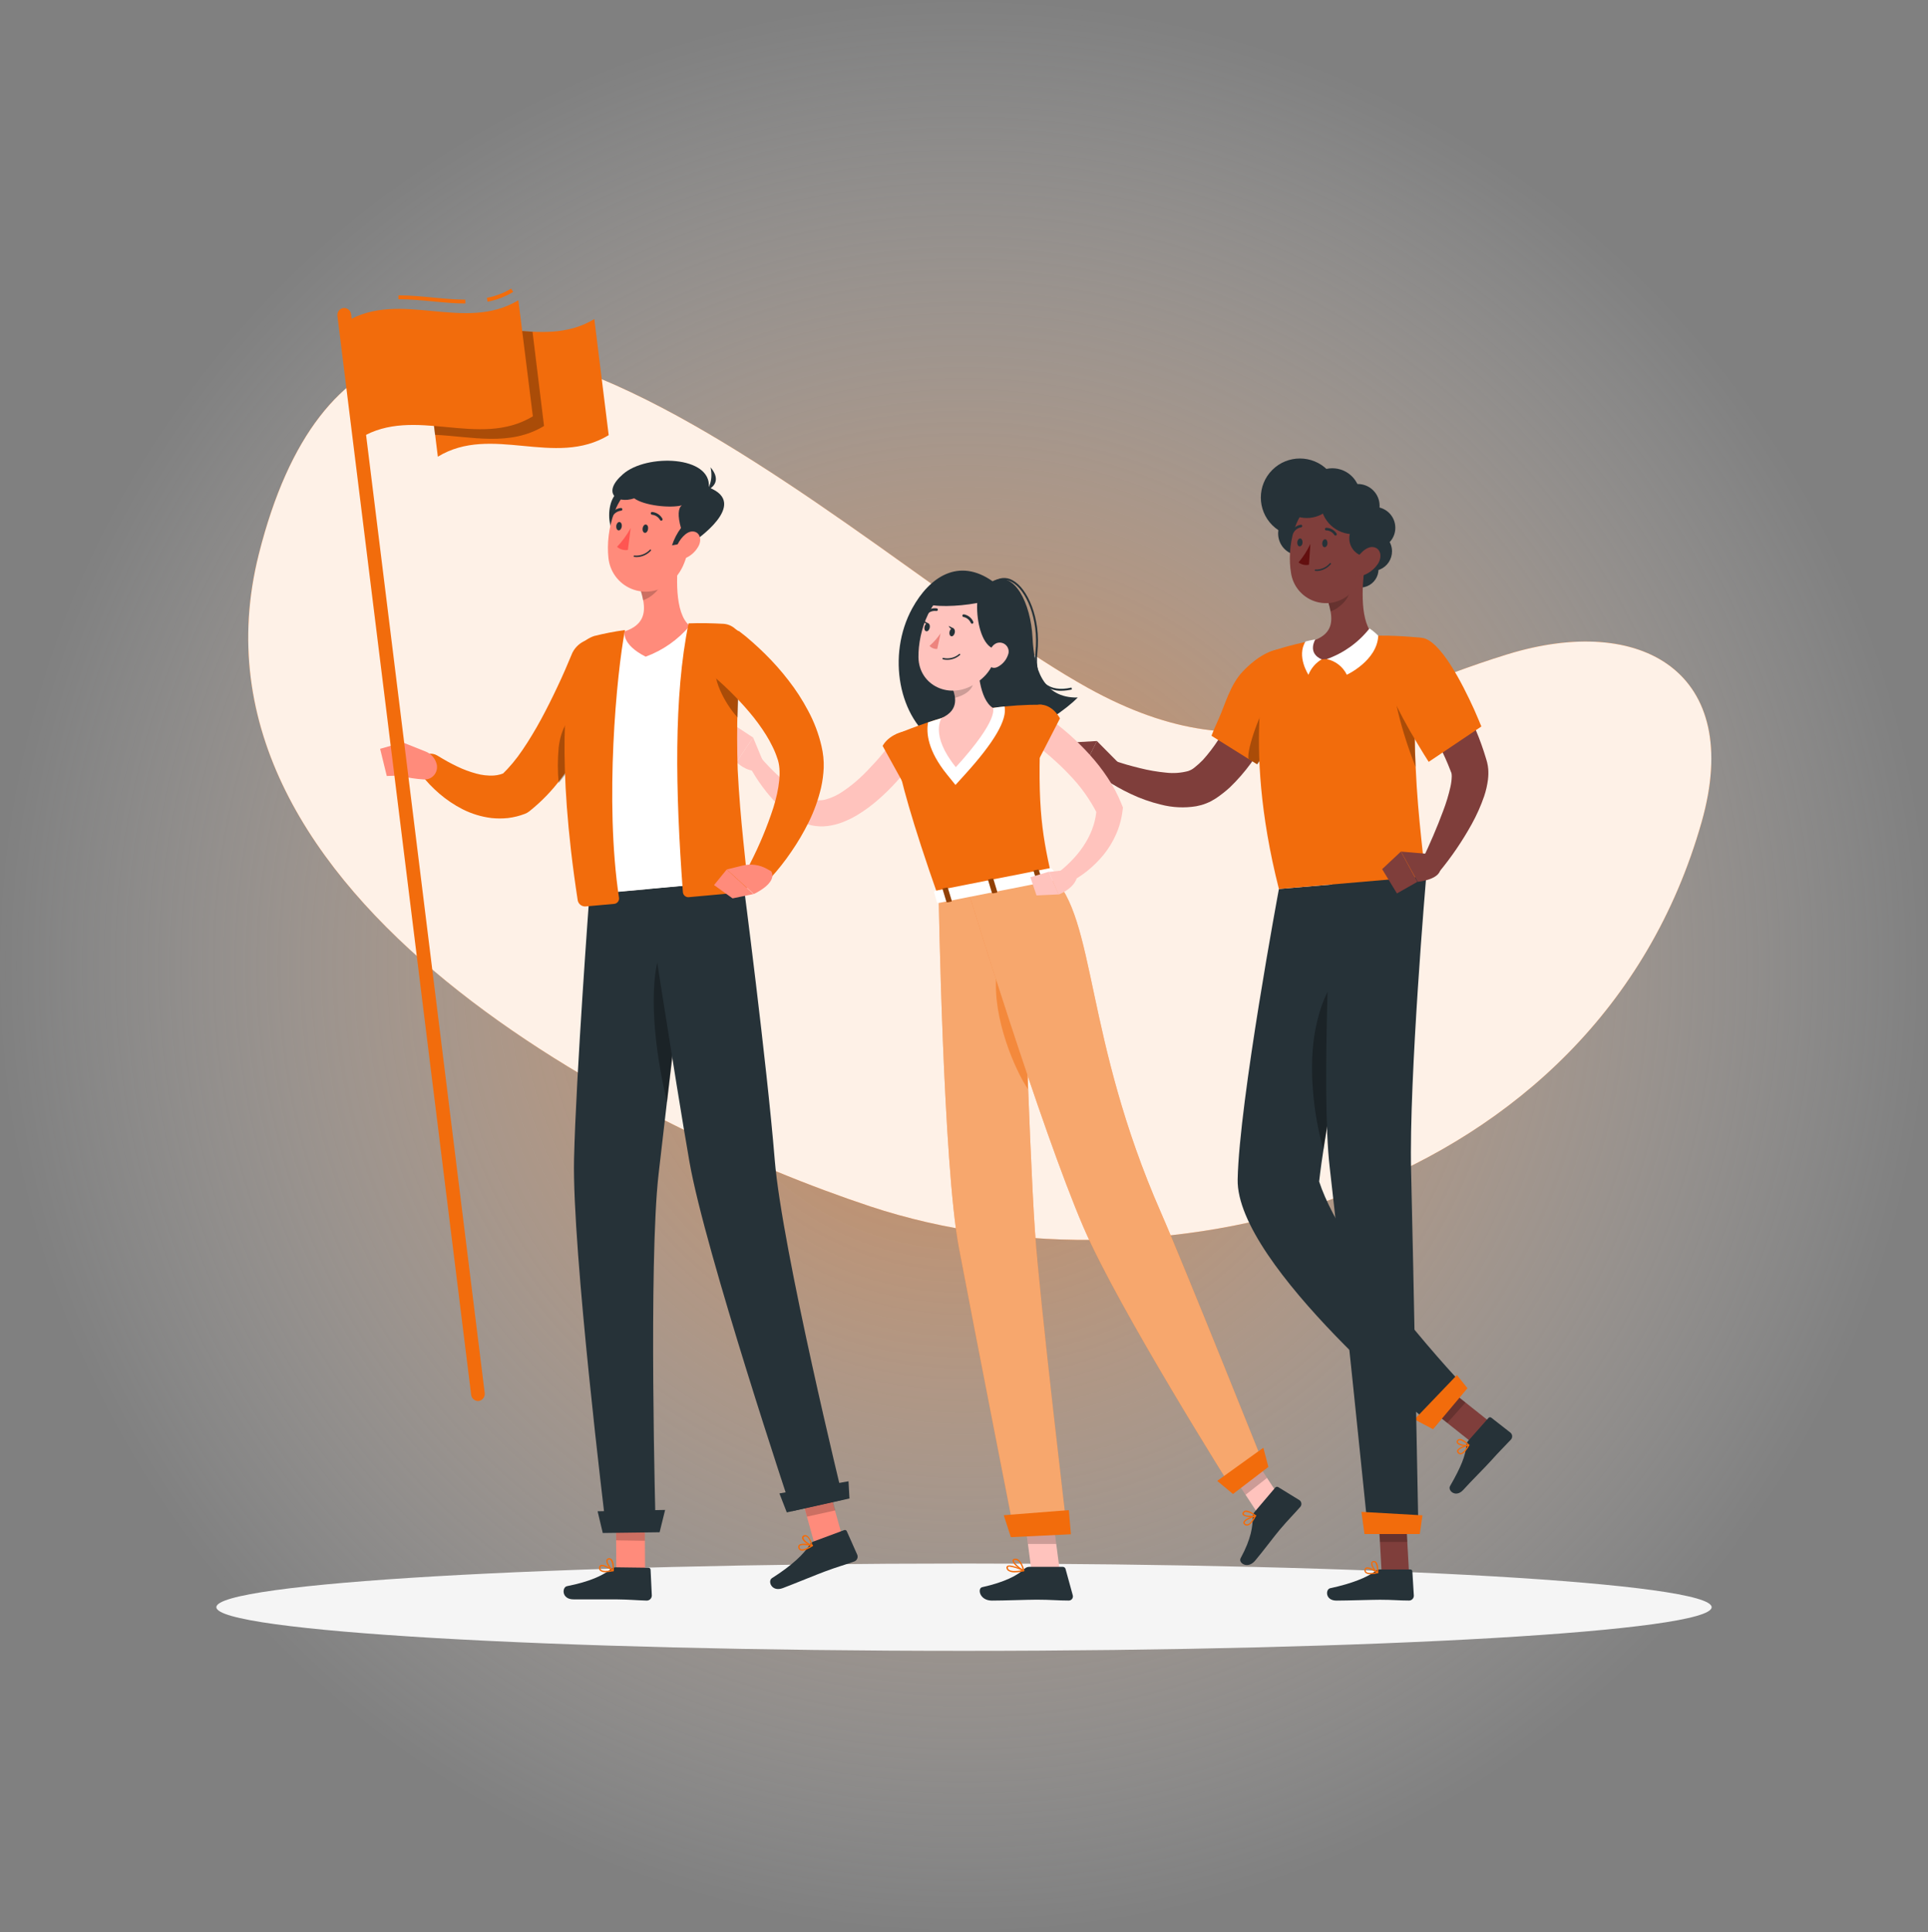 <svg width="480" height="481" viewBox="0 0 480 481" fill="none" xmlns="http://www.w3.org/2000/svg">
<rect x="0" y="0" width="480" height="481" fill="#808080" stroke="none"/>
<rect width="480" height="480" transform="translate(0 0.51)" fill="url(#paint0_radial_408_2475)"/>
<path d="M270.778 171.208C212.851 139.105 94.579 18.376 64.435 137.953C42.787 223.835 159.869 281.493 216.634 300.318C289.238 324.395 397.306 297.611 423.648 204.616C434.208 167.368 408.653 152.67 375.398 162.856C336.374 174.798 313.45 194.862 270.778 171.208Z" fill="#F26C0C"/>
<path opacity="0.9" d="M270.778 171.208C212.851 139.105 94.579 18.376 64.435 137.953C42.787 223.835 159.869 281.493 216.634 300.318C289.238 324.395 397.306 297.611 423.648 204.616C434.208 167.368 408.653 152.67 375.398 162.856C336.374 174.798 313.45 194.862 270.778 171.208Z" fill="white"/>
<path d="M240 410.968C342.799 410.968 426.135 406.102 426.135 400.101C426.135 394.099 342.799 389.233 240 389.233C137.201 389.233 53.866 394.099 53.866 400.101C53.866 406.102 137.201 410.968 240 410.968Z" fill="#F5F5F5"/>
<path d="M346.56 137.262C346.558 138.23 346.269 139.176 345.73 139.98C345.191 140.783 344.426 141.409 343.531 141.779C342.636 142.148 341.652 142.243 340.703 142.053C339.754 141.863 338.882 141.396 338.199 140.711C337.515 140.026 337.05 139.154 336.861 138.204C336.673 137.255 336.771 136.271 337.142 135.377C337.513 134.483 338.14 133.719 338.945 133.181C339.75 132.643 340.696 132.357 341.664 132.357C342.308 132.357 342.945 132.483 343.54 132.73C344.135 132.977 344.675 133.338 345.129 133.794C345.584 134.25 345.945 134.79 346.19 135.386C346.436 135.981 346.561 136.618 346.56 137.262Z" fill="#263238"/>
<path d="M343.2 141.697C343.202 142.602 342.935 143.487 342.434 144.24C341.932 144.993 341.219 145.58 340.384 145.927C339.548 146.274 338.629 146.365 337.741 146.189C336.854 146.013 336.039 145.578 335.399 144.938C334.76 144.298 334.324 143.483 334.148 142.596C333.972 141.709 334.063 140.789 334.41 139.954C334.758 139.118 335.345 138.405 336.098 137.903C336.851 137.402 337.735 137.135 338.64 137.137C339.849 137.14 341.007 137.621 341.862 138.476C342.716 139.33 343.197 140.489 343.2 141.697Z" fill="#263238"/>
<path d="M370.848 353.915L366.317 359.003L353.942 349.163L358.474 344.075L370.848 353.915Z" fill="#7F3E3B"/>
<path d="M365.491 358.744L370.579 352.984C370.664 352.887 370.783 352.826 370.912 352.814C371.04 352.801 371.168 352.838 371.27 352.917L376.07 356.67C376.308 356.882 376.453 357.18 376.473 357.498C376.493 357.816 376.386 358.129 376.176 358.369C374.371 360.289 373.411 361.182 371.165 363.688C369.792 365.243 366.25 368.718 364.339 370.859C362.429 373 360.384 371.051 360.998 369.976C363.754 365.176 364.896 362.296 365.05 359.857C365.074 359.449 365.229 359.058 365.491 358.744Z" fill="#263238"/>
<path opacity="0.2" d="M358.483 344.075L353.942 349.163L360.326 354.232L364.858 349.144L358.483 344.075Z" fill="black"/>
<path d="M318.403 221.31C318.403 221.31 308.525 274.11 308.131 293.608C307.69 315.016 357.091 355.307 357.091 355.307L364.973 345.621C364.973 345.621 334.896 313.941 328.416 294.136C330.998 271.297 342.672 219.256 342.672 219.256L318.403 221.31Z" fill="#263238"/>
<path opacity="0.3" d="M327.523 256.062C325.69 265.326 326.909 277.307 329.491 286.187C331.555 272.603 335.251 254.104 338.189 240.001C334.954 240.126 329.818 244.446 327.523 256.062Z" fill="black"/>
<path d="M365.342 345.592L356.774 355.797L352.147 353.358L362.724 342.309L365.342 345.592Z" fill="#F26C0C"/>
<path d="M364.8 361.336C365.194 360.867 365.538 360.359 365.827 359.819C365.843 359.793 365.852 359.763 365.852 359.733C365.852 359.702 365.843 359.672 365.827 359.646C365.807 359.623 365.782 359.606 365.753 359.595C365.725 359.585 365.694 359.583 365.664 359.589C365.414 359.656 363.139 360.213 362.784 361.057C362.749 361.153 362.738 361.256 362.753 361.356C362.768 361.457 362.809 361.552 362.87 361.633C362.951 361.766 363.066 361.875 363.202 361.949C363.339 362.023 363.493 362.06 363.648 362.056C364.107 361.964 364.517 361.708 364.8 361.336ZM365.366 359.992C364.733 361.067 364.109 361.71 363.658 361.739C363.556 361.737 363.456 361.709 363.368 361.656C363.281 361.604 363.209 361.53 363.158 361.441C363.126 361.403 363.105 361.358 363.096 361.309C363.088 361.26 363.093 361.209 363.11 361.163C363.245 360.712 364.435 360.251 365.338 359.992H365.366Z" fill="#F26C0C"/>
<path d="M365.76 359.848C365.765 359.826 365.765 359.803 365.76 359.781C365.774 359.759 365.781 359.734 365.781 359.709C365.781 359.683 365.774 359.658 365.76 359.637C365.702 359.579 364.339 358.158 363.389 358.225C363.266 358.234 363.147 358.27 363.04 358.332C362.934 358.393 362.843 358.478 362.774 358.581C362.689 358.686 362.642 358.819 362.642 358.955C362.642 359.091 362.689 359.223 362.774 359.329C363.226 359.944 364.963 360.136 365.712 359.896L365.76 359.848ZM363.072 358.705C363.158 358.609 363.279 358.55 363.408 358.542C363.974 358.542 364.848 359.205 365.328 359.656C364.517 359.787 363.686 359.605 363.005 359.147C362.947 359.07 362.899 358.955 363.005 358.763L363.072 358.705Z" fill="#F26C0C"/>
<path d="M321.062 168.568C320.87 169.326 320.717 169.893 320.544 170.536C320.371 171.179 320.17 171.774 319.978 172.379C319.581 173.601 319.158 174.811 318.71 176.008C317.808 178.419 316.773 180.777 315.61 183.073C313.245 187.916 310.047 192.306 306.163 196.043C305.095 197.012 303.959 197.904 302.765 198.712C302.458 198.913 301.968 199.182 301.584 199.413C301.2 199.643 300.749 199.797 300.326 199.989C299.904 200.181 299.482 200.286 299.059 200.421L297.811 200.709C294.867 201.19 291.854 201.046 288.97 200.286C286.408 199.669 283.918 198.788 281.539 197.656C280.378 197.118 279.254 196.523 278.15 195.899C277.046 195.275 275.99 194.632 274.877 193.864L277.277 189.342C278.294 189.669 279.437 190.043 280.522 190.36C281.606 190.677 282.739 190.955 283.834 191.233C285.959 191.767 288.122 192.139 290.304 192.347C292.136 192.561 293.992 192.43 295.776 191.963L296.266 191.771C296.4 191.694 296.554 191.637 296.688 191.56L297.034 191.339C297.149 191.243 297.197 191.224 297.379 191.08C298.129 190.489 298.838 189.847 299.501 189.16C302.33 185.998 304.646 182.412 306.365 178.533C307.325 176.545 308.16 174.462 308.966 172.369C309.36 171.323 309.734 170.257 310.08 169.192L310.579 167.598C310.742 167.089 310.915 166.504 311.03 166.101L321.062 168.568Z" fill="#7F3E3B"/>
<path d="M301.613 183.169L312.942 190.254C312.942 190.254 313.313 189.765 313.894 188.92C314.332 188.305 314.903 187.48 315.56 186.52C319.263 181.086 324.518 171.285 324.185 166.734C323.68 159.966 316.626 159.573 309.391 167.176C306.268 170.449 304.935 175.566 303.479 178.792C302.993 179.848 302.593 180.779 302.279 181.499L301.613 183.169Z" fill="#F26C0C"/>
<path d="M350.794 391.499H343.978L343.094 375.717H349.91L350.794 391.499Z" fill="#7F3E3B"/>
<path d="M343.512 390.712H351.128C351.191 390.709 351.253 390.719 351.312 390.741C351.37 390.763 351.424 390.796 351.47 390.839C351.516 390.881 351.554 390.933 351.58 390.99C351.606 391.048 351.621 391.109 351.623 391.173L351.994 397.24C351.994 397.557 351.871 397.862 351.65 398.088C351.429 398.315 351.129 398.444 350.814 398.449C348.167 398.449 346.901 398.248 343.56 398.248C341.513 398.248 335.563 398.459 332.726 398.459C329.889 398.459 329.975 395.627 331.174 395.377C336.563 394.225 340.456 392.641 342.37 391.134C342.694 390.871 343.096 390.723 343.512 390.712Z" fill="#263238"/>
<path opacity="0.2" d="M349.91 375.717H343.094L343.555 383.857H350.371L349.91 375.717Z" fill="black"/>
<path d="M331.632 219.841C331.632 219.841 328.752 271.365 331.066 290.776C333.562 312.04 340.666 381.889 340.666 381.889H353.146C353.146 381.889 351.84 312.664 351.312 291.496C350.746 268.523 355.104 217.825 355.104 217.825L331.632 219.841Z" fill="#263238"/>
<path d="M353.475 381.889H339.699L338.938 376.369L354.141 377.233L353.475 381.889Z" fill="#F26C0C"/>
<path d="M341.203 391.902C341.815 391.886 342.424 391.802 343.017 391.653C343.049 391.649 343.079 391.634 343.101 391.611C343.124 391.589 343.138 391.559 343.142 391.528C343.147 391.498 343.143 391.468 343.131 391.441C343.12 391.414 343.1 391.39 343.075 391.374C342.854 391.221 340.925 389.896 340.099 390.222C340.004 390.261 339.921 390.322 339.856 390.401C339.79 390.48 339.745 390.573 339.725 390.673C339.679 390.822 339.674 390.981 339.709 391.132C339.745 391.284 339.819 391.424 339.926 391.537C340.291 391.815 340.747 391.945 341.203 391.902ZM342.585 391.422C341.366 391.672 340.464 391.633 340.147 391.317C340.081 391.24 340.035 391.148 340.015 391.049C339.995 390.949 340 390.846 340.032 390.75C340.039 390.699 340.059 390.65 340.091 390.61C340.124 390.569 340.166 390.538 340.214 390.52C340.656 390.347 341.76 390.923 342.585 391.422Z" fill="#F26C0C"/>
<path d="M342.989 391.662H343.056C343.079 391.65 343.099 391.632 343.114 391.61C343.13 391.589 343.139 391.564 343.142 391.537C343.142 391.451 343.305 389.492 342.614 388.83C342.529 388.741 342.423 388.675 342.306 388.637C342.189 388.598 342.064 388.589 341.942 388.609C341.805 388.609 341.673 388.657 341.567 388.745C341.462 388.833 341.391 388.955 341.366 389.089C341.213 389.828 342.221 391.249 342.902 391.652L342.989 391.662ZM342.029 388.897C342.154 388.898 342.273 388.946 342.365 389.032C342.743 389.688 342.901 390.448 342.816 391.201C342.177 390.684 341.758 389.942 341.645 389.128C341.645 389.041 341.721 388.926 341.952 388.897H342.029Z" fill="#F26C0C"/>
<path opacity="0.3" d="M324.538 167.55C321.974 166.158 320.563 170.43 316.07 174.376C314.074 176.123 310.262 186.721 310.838 188.929L313.037 190.293C313.037 190.293 325.171 174.27 324.538 167.55Z" fill="black"/>
<path d="M278.611 190.053L273.082 184.475L269.731 191.195C269.731 191.195 275.76 195.601 277.478 194.075L278.611 190.053Z" fill="#7F3E3B"/>
<path d="M266.064 184.878L264.96 190.187L269.731 191.233L273.082 184.475L266.064 184.878Z" fill="#7F3E3B"/>
<path d="M318.403 221.31L354.72 218.19C354.72 214.926 353.04 204.433 352.445 190.945C351.932 180.956 352.288 170.94 353.51 161.013C353.606 160.264 353.712 159.525 353.827 158.776C353.827 158.776 351.955 158.565 349.277 158.401C347.059 158.267 344.285 158.181 341.597 158.277C336.43 158.429 331.276 158.874 326.16 159.611C323.808 160.033 321.523 160.629 319.709 161.137C317.386 161.819 316.022 162.347 316.022 162.347C316.022 162.347 308.822 183.678 318.403 221.31Z" fill="#F26C0C"/>
<path opacity="0.3" d="M352.445 190.974C351.936 180.981 352.293 170.963 353.51 161.032C351.062 161.032 346.934 161.627 346.579 165.611C346.205 169.883 347.99 179.713 352.445 190.974Z" fill="black"/>
<path d="M356.294 162.961C357.11 164.008 357.802 164.929 358.493 165.937C359.184 166.945 359.846 167.925 360.509 168.933C361.814 170.958 363.053 173.032 364.205 175.163C366.621 179.494 368.553 184.079 369.965 188.833L370.099 189.285L370.166 189.515L370.262 189.889C370.382 190.398 370.466 190.914 370.512 191.435C370.577 192.302 370.557 193.173 370.454 194.036C370.274 195.463 369.953 196.869 369.494 198.232C368.666 200.627 367.631 202.946 366.403 205.163C364.077 209.365 361.368 213.344 358.31 217.048L354.019 214.254C355.939 210.193 357.773 205.998 359.28 201.899C360.033 199.942 360.642 197.934 361.104 195.889C361.299 195.038 361.408 194.17 361.43 193.297C361.437 193.014 361.412 192.73 361.354 192.453C361.354 192.366 361.306 192.299 361.286 192.289L361.219 192.107L361.075 191.742C360.32 189.778 359.461 187.856 358.502 185.982C357.542 184.062 356.458 182.142 355.344 180.27C354.23 178.398 353.04 176.526 351.83 174.673C350.621 172.821 349.325 170.958 348.144 169.288L356.294 162.961Z" fill="#7F3E3B"/>
<path d="M345.869 171.937C347.972 176.499 350.337 180.936 352.954 185.224C353.52 186.184 354.048 187.048 354.48 187.739C355.229 188.958 355.699 189.659 355.699 189.659L368.803 180.856L368.179 179.349C367.882 178.638 367.488 177.707 367.008 176.632C364.128 170.296 358.474 159.045 353.827 158.766C346.877 158.392 342.384 163.941 345.869 171.937Z" fill="#F26C0C"/>
<path d="M339.763 141.016L335.923 144.798L330.701 149.953C330.931 150.687 331.117 151.434 331.258 152.19C331.824 155.214 331.258 158.056 326.87 159.505C326.87 159.505 321.389 164.43 329.299 164.133C331.731 164.084 334.127 163.54 336.342 162.535C338.557 161.53 340.544 160.084 342.182 158.286C338.534 155.262 339.043 146.085 339.763 141.016Z" fill="#7F3E3B"/>
<path d="M340.954 156.453C338.2 159.943 334.516 162.586 330.326 164.075C331.397 164.306 332.402 164.777 333.265 165.452C334.127 166.127 334.826 166.989 335.309 167.973C335.309 167.973 342.854 164.488 343.133 158.257C342.469 157.584 341.739 156.979 340.954 156.453Z" fill="white"/>
<path d="M327.466 159.189C327.466 159.189 325.382 162.529 329.04 164.142C327.55 165.023 326.395 166.374 325.757 167.982C325.757 167.982 322.714 163.384 325.027 159.697C326.4 159.333 327.466 159.189 327.466 159.189Z" fill="white"/>
<path opacity="0.2" d="M330.701 149.953C330.931 150.687 331.117 151.434 331.257 152.19C333.321 151.585 335.933 149.118 336.057 146.949C336.099 146.23 336.06 145.508 335.942 144.798L330.701 149.953Z" fill="black"/>
<path d="M330.501 130.74C334.299 126.942 334.299 120.785 330.501 116.987C326.703 113.19 320.546 113.19 316.748 116.987C312.95 120.785 312.95 126.942 316.748 130.74C320.546 134.538 326.703 134.538 330.501 130.74Z" fill="#263238"/>
<path d="M331.699 130.437C335.527 130.437 338.63 127.333 338.63 123.505C338.63 119.677 335.527 116.574 331.699 116.574C327.871 116.574 324.768 119.677 324.768 123.505C324.768 127.333 327.871 130.437 331.699 130.437Z" fill="#263238"/>
<path d="M343.469 125.905C343.469 126.976 343.151 128.023 342.556 128.913C341.961 129.804 341.116 130.498 340.126 130.908C339.137 131.317 338.048 131.425 336.998 131.216C335.948 131.007 334.983 130.491 334.226 129.734C333.469 128.977 332.953 128.012 332.744 126.962C332.535 125.911 332.642 124.823 333.052 123.833C333.462 122.844 334.156 121.998 335.046 121.403C335.937 120.808 336.983 120.491 338.054 120.491C339.49 120.491 340.867 121.061 341.883 122.077C342.898 123.092 343.469 124.469 343.469 125.905Z" fill="#263238"/>
<path d="M329.04 132.846C329.038 133.917 328.719 134.962 328.123 135.852C327.527 136.741 326.68 137.433 325.691 137.842C324.701 138.25 323.613 138.356 322.563 138.146C321.514 137.936 320.55 137.419 319.794 136.662C319.037 135.904 318.523 134.939 318.315 133.889C318.106 132.839 318.214 131.751 318.624 130.762C319.034 129.774 319.728 128.928 320.619 128.334C321.509 127.739 322.555 127.422 323.626 127.422C324.337 127.422 325.042 127.562 325.7 127.835C326.357 128.108 326.955 128.508 327.458 129.011C327.96 129.515 328.359 130.113 328.631 130.771C328.902 131.429 329.041 132.134 329.04 132.846Z" fill="#263238"/>
<path d="M342.182 136.6C345.056 136.6 347.386 134.27 347.386 131.396C347.386 128.523 345.056 126.193 342.182 126.193C339.309 126.193 336.979 128.523 336.979 131.396C336.979 134.27 339.309 136.6 342.182 136.6Z" fill="#263238"/>
<path d="M340.848 133.71C339.984 140.43 339.821 144.414 336.173 147.755C335.002 148.857 333.552 149.618 331.98 149.956C330.408 150.293 328.773 150.194 327.253 149.669C325.734 149.144 324.386 148.213 323.358 146.977C322.329 145.741 321.658 144.247 321.418 142.657C320.371 136.552 321.974 126.577 328.762 124.11C330.217 123.538 331.796 123.359 333.343 123.59C334.889 123.821 336.347 124.454 337.572 125.427C338.796 126.399 339.743 127.676 340.318 129.13C340.893 130.584 341.076 132.163 340.848 133.71Z" fill="#7F3E3B"/>
<path d="M340.483 138.587C343.002 138.587 345.043 136.545 345.043 134.027C345.043 131.509 343.002 129.467 340.483 129.467C337.965 129.467 335.923 131.509 335.923 134.027C335.923 136.545 337.965 138.587 340.483 138.587Z" fill="#263238"/>
<path d="M332.592 131.752C333.5 132.318 334.51 132.701 335.565 132.877C336.621 133.053 337.7 133.019 338.742 132.777C339.785 132.536 340.769 132.091 341.639 131.469C342.51 130.846 343.249 130.058 343.814 129.15L330.01 120.51C329.44 121.418 329.055 122.428 328.877 123.485C328.699 124.541 328.73 125.622 328.97 126.666C329.21 127.71 329.653 128.697 330.275 129.57C330.896 130.442 331.684 131.184 332.592 131.752Z" fill="#263238"/>
<path d="M323.011 128.603C324.998 129.222 327.15 129.027 328.993 128.06C330.837 127.093 332.221 125.434 332.842 123.448L317.866 118.773C317.558 119.756 317.446 120.79 317.538 121.817C317.63 122.843 317.924 123.841 318.401 124.754C318.879 125.667 319.532 126.477 320.323 127.137C321.114 127.798 322.028 128.296 323.011 128.603Z" fill="#263238"/>
<path d="M342.97 140.478C342.013 141.868 340.605 142.885 338.986 143.358C336.941 143.886 336.298 142.005 337.2 140.046C338.006 138.289 340.08 135.889 341.952 136.206C343.824 136.523 344.179 138.75 342.97 140.478Z" fill="#7F3E3B"/>
<path d="M330.49 135.265C330.49 135.813 330.134 136.225 329.77 136.225C329.405 136.225 329.146 135.765 329.184 135.208C329.222 134.651 329.549 134.248 329.904 134.248C330.259 134.248 330.528 134.718 330.49 135.265Z" fill="#263238"/>
<path d="M324.278 135.064C324.278 135.611 323.913 136.024 323.558 136.024C323.203 136.024 322.934 135.553 322.973 135.006C323.011 134.459 323.337 134.046 323.693 134.046C324.048 134.046 324.317 134.517 324.278 135.064Z" fill="#263238"/>
<path d="M326.237 135.4C325.462 137.059 324.471 138.608 323.29 140.008C323.652 140.289 324.073 140.487 324.521 140.586C324.969 140.686 325.434 140.685 325.882 140.584L326.237 135.4Z" fill="#630F0F"/>
<path d="M328.032 142.139C328.667 142.087 329.285 141.909 329.85 141.616C330.415 141.322 330.917 140.919 331.325 140.43C331.34 140.416 331.351 140.399 331.359 140.38C331.367 140.361 331.372 140.34 331.372 140.32C331.372 140.299 331.367 140.279 331.359 140.26C331.351 140.241 331.34 140.224 331.325 140.209C331.294 140.179 331.253 140.162 331.21 140.162C331.166 140.162 331.125 140.179 331.094 140.209C330.644 140.735 330.079 141.151 329.444 141.425C328.808 141.7 328.119 141.826 327.427 141.793C327.392 141.802 327.36 141.822 327.338 141.851C327.315 141.88 327.303 141.915 327.303 141.952C327.303 141.988 327.315 142.024 327.338 142.052C327.36 142.081 327.392 142.101 327.427 142.11C327.628 142.132 327.83 142.142 328.032 142.139Z" fill="#263238"/>
<path d="M332.522 133.326C332.576 133.317 332.627 133.298 332.674 133.269C332.742 133.218 332.789 133.144 332.805 133.06C332.821 132.976 332.805 132.889 332.76 132.817C332.485 132.392 332.112 132.04 331.672 131.793C331.233 131.545 330.74 131.409 330.237 131.397C330.19 131.388 330.143 131.391 330.097 131.403C330.052 131.415 330.009 131.438 329.973 131.468C329.937 131.499 329.908 131.537 329.888 131.58C329.868 131.624 329.858 131.671 329.858 131.718C329.858 131.766 329.868 131.813 329.888 131.856C329.908 131.899 329.937 131.937 329.973 131.968C330.009 131.999 330.052 132.021 330.097 132.033C330.143 132.046 330.19 132.048 330.237 132.04C330.633 132.054 331.019 132.166 331.362 132.365C331.706 132.564 331.996 132.845 332.208 133.182C332.242 133.233 332.289 133.273 332.345 133.298C332.4 133.324 332.461 133.333 332.522 133.326Z" fill="#263238"/>
<path d="M321.753 132.836C321.805 132.83 321.854 132.812 321.897 132.784C321.941 132.756 321.977 132.718 322.003 132.673C322.195 132.309 322.468 131.993 322.801 131.75C323.134 131.508 323.518 131.344 323.923 131.272C324.008 131.262 324.086 131.219 324.14 131.153C324.194 131.087 324.219 131.002 324.211 130.916C324.207 130.875 324.196 130.834 324.176 130.797C324.157 130.76 324.13 130.727 324.098 130.701C324.066 130.674 324.029 130.654 323.989 130.641C323.949 130.629 323.907 130.625 323.865 130.628C323.354 130.71 322.868 130.909 322.445 131.208C322.022 131.508 321.674 131.901 321.427 132.356C321.386 132.432 321.375 132.52 321.399 132.603C321.422 132.686 321.477 132.756 321.552 132.798C321.611 132.837 321.684 132.851 321.753 132.836Z" fill="#263238"/>
<path d="M355.67 212.593L348.806 211.998L352.954 219.525C352.954 219.525 359.117 218.958 358.56 215.8L355.67 212.593Z" fill="#7F3E3B"/>
<path d="M344.102 216.366L347.787 222.414L352.87 219.525L348.767 211.998L344.102 216.366Z" fill="#7F3E3B"/>
<path d="M227.117 151.432C220.713 163.134 223.747 179.013 233.376 185.032C243.465 191.358 262.79 179.272 268.329 173.646C259.545 173.838 257.424 166.206 257.059 158.757C256.637 150.184 252.528 141.851 247.113 144.702C238.675 138.75 231.408 143.608 227.117 151.432Z" fill="#263238"/>
<path d="M264.25 171.966C262.663 172.033 261.109 171.506 259.891 170.488C258.115 168.913 257.386 166.11 257.789 162.395C258.682 154.033 255.427 146.804 251.904 144.894C251.208 144.484 250.398 144.309 249.594 144.393C248.791 144.478 248.036 144.818 247.44 145.364L247.142 144.99C247.807 144.381 248.651 144.001 249.548 143.908C250.445 143.815 251.348 144.012 252.125 144.472C255.792 146.449 259.181 153.889 258.269 162.443C257.885 166.004 258.557 168.654 260.189 170.123C261.686 171.448 263.952 171.812 266.755 171.169L266.861 171.64C266.005 171.844 265.129 171.954 264.25 171.966Z" fill="#263238"/>
<path d="M227.165 189.726C225.932 191.419 224.609 193.044 223.2 194.593C221.801 196.147 220.31 197.615 218.736 198.99C217.121 200.421 215.383 201.706 213.542 202.83C212.572 203.424 211.558 203.944 210.509 204.385C209.396 204.88 208.23 205.244 207.033 205.47C205.74 205.741 204.41 205.8 203.097 205.643C201.796 205.477 200.531 205.097 199.353 204.52C197.323 203.497 195.469 202.155 193.862 200.545C190.929 197.609 188.447 194.254 186.499 190.59L189.456 188.67C191.891 191.483 194.591 194.055 197.52 196.35C198.828 197.376 200.276 198.21 201.821 198.827C202.434 199.065 203.083 199.201 203.741 199.23C204.389 199.265 205.039 199.187 205.661 199C207.172 198.57 208.6 197.889 209.885 196.984C211.351 196.004 212.738 194.909 214.032 193.71C215.366 192.491 216.624 191.147 217.872 189.784C219.12 188.421 220.329 186.904 221.376 185.569L227.165 189.726Z" fill="#FFC3BD"/>
<path d="M228.009 181.854C221.616 181.691 219.744 185.694 219.744 185.694L226.253 197.464C228.27 195.55 229.82 193.198 230.784 190.59C231.955 186.693 232.32 181.95 228.009 181.854Z" fill="#F26C0C"/>
<path d="M189.84 189.237L187.507 183.611L183.36 189.726C183.36 189.726 185.779 192.213 188.659 191.886L189.84 189.237Z" fill="#FFC3BD"/>
<path d="M182.448 180.289L180.192 185.396L183.36 189.726L187.507 183.611L182.448 180.289Z" fill="#FFC3BD"/>
<path d="M263.904 391.489L256.944 392.152L254.822 376.062L261.782 375.4L263.904 391.489Z" fill="#FFC3BD"/>
<path d="M319.881 374.709L314.544 378.904L305.366 364.897L310.713 360.693L319.881 374.709Z" fill="#FFC3BD"/>
<path d="M312.346 376.389L317.491 370.331C317.576 370.224 317.698 370.153 317.832 370.13C317.967 370.107 318.105 370.134 318.221 370.206L323.52 373.461C323.649 373.551 323.757 373.668 323.839 373.803C323.92 373.938 323.972 374.088 323.992 374.244C324.012 374.401 323.999 374.559 323.954 374.71C323.909 374.861 323.833 375.001 323.731 375.121C321.898 377.205 320.909 378.117 318.643 380.776C317.251 382.417 314.41 386.238 312.49 388.504C310.57 390.769 308.256 389.041 308.861 387.928C311.558 382.955 311.866 379.969 311.904 377.56C311.906 377.129 312.063 376.713 312.346 376.389Z" fill="#263238"/>
<path d="M256.32 390.059H264.614C264.765 390.061 264.91 390.112 265.029 390.204C265.149 390.295 265.235 390.423 265.277 390.568L267.081 397.134C267.125 397.29 267.131 397.453 267.1 397.612C267.069 397.77 267.002 397.919 266.903 398.047C266.804 398.175 266.677 398.278 266.531 398.348C266.385 398.417 266.225 398.452 266.064 398.449C263.184 398.449 261.753 398.229 258.096 398.229C255.849 398.229 250.051 398.459 246.95 398.459C243.849 398.459 243.283 395.397 244.531 395.118C250.157 393.87 253.401 392.152 255.091 390.52C255.423 390.21 255.865 390.044 256.32 390.059Z" fill="#263238"/>
<path opacity="0.2" d="M254.822 376.062L255.917 384.357H262.973L261.792 375.4L254.822 376.062Z" fill="black"/>
<path opacity="0.2" d="M310.713 360.702L305.366 364.897L310.099 372.117L315.446 367.921L310.713 360.702Z" fill="black"/>
<path d="M223.085 182.795C223.085 182.795 219.994 184.6 233.702 223.499L261.744 217.96C259.267 206.728 258.019 199.72 259.363 175.432C255.288 175.404 251.217 175.671 247.181 176.229C242.88 176.761 238.622 177.602 234.442 178.744C229.066 180.318 223.085 182.795 223.085 182.795Z" fill="#F26C0C"/>
<path d="M250.099 175.864C249.139 175.96 248.179 176.084 247.219 176.228C242.918 176.761 238.661 177.602 234.48 178.744C233.347 179.08 232.176 179.454 231.053 179.828C230.573 182.459 230.966 186.875 235.766 192.798L237.878 195.409L240.134 192.923C247.497 184.83 250.8 179.185 250.099 175.864Z" fill="white"/>
<path d="M243.398 162.251C243.312 166.475 243.83 174.078 247.181 176.229C247.181 176.229 248.995 178.878 237.965 190.984C231.417 182.901 234.441 178.744 234.441 178.744C238.819 176.757 238.109 173.416 236.755 170.411L243.398 162.251Z" fill="#FFC3BD"/>
<path opacity="0.2" d="M242.678 163.134C243.046 165.578 242.886 168.073 242.208 170.449C241.737 172.091 239.827 173.176 237.763 173.733C237.616 172.583 237.292 171.462 236.803 170.411L242.678 163.134Z" fill="black"/>
<path d="M249.677 157.768C247.757 164.488 247.085 167.368 242.88 170.142C236.573 174.366 228.777 170.728 228.662 163.633C228.566 157.24 231.725 147.313 238.963 145.969C240.539 145.644 242.172 145.735 243.702 146.233C245.232 146.731 246.605 147.62 247.687 148.811C248.769 150.002 249.521 151.455 249.87 153.025C250.219 154.596 250.152 156.231 249.677 157.768Z" fill="#FFC3BD"/>
<path d="M247.91 147.39C251.193 150.318 227.99 152.613 230.083 149.051C232.176 145.489 242.361 142.427 247.91 147.39Z" fill="#263238"/>
<path d="M249.36 161.55C242.4 163.47 241.737 144.27 245.664 145.595C249.59 146.92 256.522 159.572 249.36 161.55Z" fill="#263238"/>
<path d="M250.954 163.038C250.519 164.323 249.604 165.389 248.4 166.014C246.787 166.821 245.674 165.496 245.856 163.816C246.019 162.309 247.046 160.062 248.736 159.976C249.113 159.949 249.491 160.02 249.834 160.18C250.177 160.34 250.473 160.585 250.695 160.891C250.917 161.198 251.057 161.556 251.102 161.931C251.148 162.307 251.096 162.688 250.954 163.038Z" fill="#FFC3BD"/>
<path d="M233.702 223.499C233.702 223.499 234.797 289.806 238.742 310.677C242.861 332.401 252.586 381.947 252.586 381.947L265.699 381.313C265.699 381.313 258.826 323.425 257.674 306.635C256.08 283.499 254.237 219.438 254.237 219.438L233.702 223.499Z" fill="#F26C0C"/>
<path opacity="0.4" d="M233.702 223.499C233.702 223.499 234.797 289.806 238.742 310.677C242.861 332.401 252.586 381.947 252.586 381.947L265.699 381.313C265.699 381.313 258.826 323.425 257.674 306.635C256.08 283.499 254.237 219.438 254.237 219.438L233.702 223.499Z" fill="white"/>
<path opacity="0.5" d="M254.765 236.747C252.682 235.365 249.36 228.174 248.045 242.843C247.085 253.509 252.758 266.517 255.936 271.153C255.504 258.961 255.082 246.424 254.765 236.747Z" fill="#F26C0C"/>
<path d="M266.611 381.947L251.664 382.667L249.897 377.205L266.102 375.937L266.611 381.947Z" fill="#F26C0C"/>
<path d="M241.104 222.03C241.104 222.03 259.018 280.59 269.76 305.55C278.4 325.71 307.094 371.195 307.094 371.195L314.957 365.435C314.957 365.435 295.008 315.515 289.037 301.873C269.837 258.126 272.957 228.597 261.773 217.95L241.104 222.03Z" fill="#F26C0C"/>
<path opacity="0.4" d="M241.104 222.03C241.104 222.03 259.018 280.59 269.76 305.55C278.4 325.71 307.094 371.195 307.094 371.195L314.957 365.435C314.957 365.435 295.008 315.515 289.037 301.873C269.837 258.126 272.957 228.597 261.773 217.95L241.104 222.03Z" fill="white"/>
<path d="M315.782 365.185L306.97 371.925L303.043 368.661L314.525 360.405L315.782 365.185Z" fill="#F26C0C"/>
<path d="M261.878 216.241L263.577 218.488C263.712 218.661 263.52 218.901 263.193 218.968L233.779 224.776C233.529 224.776 233.299 224.776 233.251 224.584L232.56 222.145C232.512 221.973 232.704 221.79 232.982 221.733L261.379 216.126C261.465 216.103 261.556 216.102 261.643 216.122C261.73 216.142 261.811 216.183 261.878 216.241Z" fill="white"/>
<path d="M258.614 220.148L259.382 219.995C259.526 219.995 259.632 219.87 259.603 219.774L258.643 216.606C258.643 216.52 258.47 216.462 258.326 216.491L257.558 216.644C257.414 216.644 257.309 216.779 257.338 216.865L258.298 220.033C258.317 220.129 258.47 220.177 258.614 220.148Z" fill="#F26C0C"/>
<path opacity="0.4" d="M258.614 220.148L259.382 219.995C259.526 219.995 259.632 219.87 259.603 219.774L258.643 216.606C258.643 216.52 258.47 216.462 258.326 216.491L257.558 216.644C257.414 216.644 257.309 216.779 257.338 216.865L258.298 220.033C258.317 220.129 258.47 220.177 258.614 220.148Z" fill="black"/>
<path d="M235.968 224.622L236.726 224.468C236.88 224.468 236.976 224.344 236.947 224.248L235.987 221.08C235.987 220.984 235.814 220.936 235.661 220.964L234.902 221.118C234.749 221.118 234.643 221.243 234.672 221.339L235.632 224.507C235.67 224.593 235.814 224.651 235.968 224.622Z" fill="#F26C0C"/>
<path opacity="0.4" d="M235.968 224.622L236.726 224.468C236.88 224.468 236.976 224.344 236.947 224.248L235.987 221.08C235.987 220.984 235.814 220.936 235.661 220.964L234.902 221.118C234.749 221.118 234.643 221.243 234.672 221.339L235.632 224.507C235.67 224.593 235.814 224.651 235.968 224.622Z" fill="black"/>
<path d="M247.296 222.385L248.054 222.232C248.208 222.232 248.304 222.107 248.275 222.011L247.315 218.843C247.315 218.757 247.133 218.699 246.989 218.728L246.221 218.881C246.077 218.881 245.971 219.016 246 219.102L246.96 222.27C246.998 222.366 247.142 222.414 247.296 222.385Z" fill="#F26C0C"/>
<path opacity="0.4" d="M247.296 222.385L248.054 222.232C248.208 222.232 248.304 222.107 248.275 222.011L247.315 218.843C247.315 218.757 247.133 218.699 246.989 218.728L246.221 218.881C246.077 218.881 245.971 219.016 246 219.102L246.96 222.27C246.998 222.366 247.142 222.414 247.296 222.385Z" fill="black"/>
<path d="M237.705 157.518C237.59 158.075 237.197 158.478 236.832 158.392C236.467 158.305 236.275 157.816 236.4 157.259C236.525 156.702 236.918 156.299 237.273 156.395C237.629 156.491 237.83 156.99 237.705 157.518Z" fill="#263238"/>
<path d="M231.465 156.28C231.35 156.836 230.957 157.24 230.592 157.153C230.227 157.067 230.035 156.568 230.16 156.021C230.285 155.473 230.678 155.061 231.033 155.147C231.389 155.233 231.59 155.723 231.465 156.28Z" fill="#263238"/>
<path d="M231.187 155.214L229.949 154.561C229.949 154.561 230.4 155.733 231.187 155.214Z" fill="#263238"/>
<path d="M234.173 157.653C233.397 158.816 232.47 159.872 231.417 160.792C231.661 161.054 231.959 161.258 232.291 161.389C232.624 161.52 232.981 161.575 233.337 161.55L234.173 157.653Z" fill="#ED847E"/>
<path d="M234.701 164.084C234.676 164.066 234.657 164.041 234.647 164.012C234.636 163.983 234.635 163.951 234.643 163.921C234.647 163.9 234.654 163.879 234.666 163.861C234.678 163.842 234.693 163.826 234.711 163.813C234.729 163.801 234.749 163.792 234.77 163.788C234.792 163.783 234.814 163.783 234.835 163.787C235.522 163.94 236.236 163.934 236.92 163.767C237.604 163.601 238.241 163.279 238.781 162.827C238.795 162.81 238.813 162.797 238.834 162.787C238.854 162.778 238.876 162.773 238.898 162.772C238.92 162.772 238.942 162.775 238.963 162.784C238.984 162.792 239.002 162.804 239.018 162.82C239.034 162.836 239.046 162.854 239.054 162.875C239.063 162.896 239.066 162.918 239.066 162.94C239.065 162.962 239.06 162.984 239.051 163.004C239.041 163.024 239.028 163.043 239.011 163.057C238.441 163.563 237.76 163.927 237.022 164.117C236.284 164.307 235.511 164.319 234.768 164.152L234.701 164.084Z" fill="#263238"/>
<path d="M241.824 155.214C241.776 155.182 241.737 155.14 241.709 155.089C241.545 154.711 241.294 154.378 240.974 154.117C240.655 153.856 240.278 153.676 239.875 153.592C239.832 153.586 239.791 153.571 239.753 153.549C239.716 153.527 239.683 153.498 239.657 153.463C239.631 153.428 239.613 153.388 239.602 153.346C239.592 153.304 239.59 153.26 239.597 153.217C239.611 153.131 239.658 153.054 239.728 153.003C239.798 152.951 239.885 152.928 239.971 152.939C240.486 153.03 240.97 153.248 241.379 153.573C241.788 153.898 242.109 154.32 242.314 154.801C242.35 154.882 242.353 154.973 242.322 155.055C242.292 155.138 242.23 155.205 242.15 155.243C242.098 155.267 242.041 155.277 241.983 155.272C241.926 155.267 241.871 155.247 241.824 155.214Z" fill="#263238"/>
<path d="M230.4 152.881H230.352C230.29 152.819 230.256 152.734 230.256 152.646C230.256 152.558 230.29 152.474 230.352 152.411C230.724 152.037 231.178 151.756 231.678 151.589C232.178 151.423 232.71 151.375 233.232 151.451C233.316 151.472 233.39 151.524 233.436 151.597C233.483 151.671 233.499 151.759 233.482 151.845C233.461 151.931 233.407 152.007 233.332 152.055C233.257 152.104 233.166 152.121 233.078 152.104C232.662 152.05 232.24 152.095 231.844 152.235C231.449 152.375 231.092 152.606 230.803 152.91C230.742 152.95 230.669 152.968 230.597 152.963C230.524 152.958 230.455 152.929 230.4 152.881Z" fill="#263238"/>
<path d="M260.573 178.437C261.677 179.176 262.569 179.848 263.52 180.597C264.47 181.345 265.363 182.094 266.256 182.881C268.037 184.463 269.73 186.142 271.325 187.912C272.95 189.699 274.436 191.609 275.77 193.624C277.15 195.686 278.312 197.887 279.235 200.19L279.571 201.025L279.485 201.726C279.242 203.79 278.692 205.806 277.853 207.707C277.039 209.561 275.976 211.295 274.694 212.862C273.449 214.367 272.049 215.738 270.518 216.952C269.762 217.541 268.977 218.092 268.166 218.603C267.337 219.131 266.471 219.6 265.574 220.005L263.856 216.904C264.422 216.453 265.104 215.886 265.69 215.329C266.275 214.773 266.87 214.168 267.417 213.573C268.506 212.394 269.471 211.108 270.297 209.733C271.102 208.419 271.746 207.014 272.217 205.547C272.674 204.136 272.938 202.67 273.005 201.189L273.245 202.725C271.391 199.031 268.971 195.649 266.073 192.702C264.624 191.166 263.059 189.717 261.456 188.305C260.649 187.605 259.824 186.923 258.998 186.251C258.173 185.579 257.28 184.917 256.521 184.379L260.573 178.437Z" fill="#FFC3BD"/>
<path d="M266.179 216.51L261.11 217.067L263.549 222.702C263.549 222.702 267.149 221.397 268.08 218.613L266.179 216.51Z" fill="#FFC3BD"/>
<path d="M256.512 218.382L258.058 222.913L263.549 222.654L261.11 217.019L256.512 218.382Z" fill="#FFC3BD"/>
<path d="M259.363 175.432C262.32 175.72 263.894 178.84 263.894 178.84L257.971 190.36C257.971 190.36 253.594 187.201 254.131 183.371C254.698 179.406 255.984 175.096 259.363 175.432Z" fill="#F26C0C"/>
<path d="M309.898 379.633C309.824 379.583 309.76 379.521 309.706 379.451C309.634 379.382 309.583 379.294 309.557 379.197C309.532 379.101 309.533 378.999 309.562 378.904C309.821 378.04 312.25 377.281 312.528 377.195C312.558 377.185 312.591 377.185 312.622 377.193C312.652 377.202 312.68 377.219 312.701 377.243C312.717 377.271 312.725 377.302 312.725 377.334C312.725 377.366 312.717 377.398 312.701 377.425C312.269 378.261 311.414 379.681 310.531 379.806C310.306 379.83 310.08 379.769 309.898 379.633ZM312.23 377.637C311.27 377.973 310.022 378.539 309.888 378.99C309.874 379.032 309.872 379.078 309.884 379.121C309.896 379.163 309.921 379.202 309.955 379.23C310.019 379.316 310.104 379.383 310.201 379.425C310.299 379.467 310.406 379.483 310.512 379.47C311.04 379.403 311.616 378.75 312.23 377.637Z" fill="#F26C0C"/>
<path d="M309.581 377.31C309.526 377.273 309.478 377.228 309.437 377.176C309.353 377.074 309.308 376.947 309.308 376.816C309.308 376.684 309.353 376.557 309.437 376.456C309.509 376.35 309.601 376.261 309.708 376.191C309.815 376.122 309.935 376.075 310.061 376.053C311.078 375.899 312.605 377.166 312.672 377.224C312.694 377.242 312.711 377.266 312.721 377.293C312.732 377.32 312.734 377.349 312.73 377.377C312.723 377.406 312.709 377.433 312.688 377.455C312.668 377.477 312.643 377.493 312.614 377.502C311.613 377.806 310.536 377.738 309.581 377.31ZM312.173 377.253C311.596 376.754 310.878 376.448 310.118 376.379C310.039 376.391 309.963 376.419 309.895 376.462C309.827 376.505 309.769 376.562 309.725 376.629C309.6 376.811 309.648 376.907 309.725 376.965C310.022 377.349 311.405 377.454 312.24 377.281L312.173 377.253Z" fill="#F26C0C"/>
<path d="M252.633 391.432C252.066 391.473 251.5 391.339 251.011 391.048C250.883 390.959 250.777 390.844 250.699 390.709C250.621 390.575 250.573 390.425 250.56 390.27C250.554 390.183 250.571 390.096 250.608 390.018C250.645 389.939 250.701 389.87 250.771 389.819C251.529 389.31 254.352 390.597 254.909 390.856C254.94 390.869 254.966 390.891 254.984 390.919C255.003 390.948 255.012 390.98 255.012 391.014C255.012 391.048 255.003 391.081 254.984 391.109C254.966 391.137 254.94 391.159 254.909 391.173C254.161 391.338 253.399 391.424 252.633 391.432ZM251.309 390.001C251.199 389.993 251.089 390.016 250.992 390.069C250.992 390.069 250.915 390.126 250.925 390.232C250.926 390.339 250.953 390.445 251.003 390.54C251.053 390.635 251.125 390.717 251.213 390.779C251.702 391.144 252.845 391.192 254.333 390.923C253.378 390.462 252.358 390.151 251.309 390.001Z" fill="#F26C0C"/>
<path d="M254.87 391.144H254.803C253.843 390.76 251.981 389.224 252.086 388.465C252.086 388.293 252.23 388.072 252.653 388.024C254.294 387.832 255.005 390.827 255.034 390.952C255.039 390.982 255.037 391.012 255.027 391.041C255.017 391.07 254.999 391.095 254.976 391.115C254.946 391.138 254.908 391.148 254.87 391.144ZM252.806 388.35H252.691C252.518 388.35 252.422 388.427 252.413 388.504C252.355 388.965 253.661 390.155 254.611 390.683C254.4 389.953 253.795 388.35 252.806 388.35Z" fill="#F26C0C"/>
<path d="M237.427 156.453L236.189 155.809C236.189 155.809 236.64 156.99 237.427 156.453Z" fill="#263238"/>
<path d="M160.608 391.307L153.446 391.624L153.331 374.785L160.493 374.469L160.608 391.307Z" fill="#FF8B7B"/>
<path d="M153.331 390.174L161.443 390.28C161.579 390.277 161.711 390.328 161.809 390.421C161.908 390.515 161.966 390.643 161.971 390.779L162.278 397.192C162.278 397.359 162.245 397.524 162.181 397.679C162.117 397.833 162.023 397.973 161.904 398.091C161.785 398.209 161.644 398.302 161.489 398.365C161.335 398.428 161.169 398.46 161.002 398.459C158.179 398.372 156.835 398.19 153.274 398.152C151.075 398.152 145.805 398.152 142.781 398.152C139.757 398.152 139.901 395.118 141.158 394.868C146.918 393.726 150.029 392.209 152.083 390.635C152.436 390.346 152.875 390.184 153.331 390.174Z" fill="#263238"/>
<path opacity="0.2" d="M160.493 374.478L153.331 374.785L153.398 383.464L160.56 383.569L160.493 374.478Z" fill="black"/>
<path d="M146.755 222.654C146.755 222.654 143.395 267.832 142.915 288.52C142.406 311.176 150.749 379.307 150.749 379.307L163.229 380.017C163.229 380.017 161.414 314.507 163.968 292.245C166.742 268.072 172.378 220.35 172.378 220.35L146.755 222.654Z" fill="#263238"/>
<path opacity="0.3" d="M163.834 238.734C161.366 248.574 163.517 263.905 166.09 274.398C167.731 260.325 169.603 244.494 170.89 233.627C168.115 233.109 164.966 234.193 163.834 238.734Z" fill="black"/>
<path d="M164.218 381.448L150.067 381.63L148.781 376.225L165.59 375.889L164.218 381.448Z" fill="#263238"/>
<path d="M150.72 391.393C151.366 391.387 152.01 391.31 152.64 391.163C152.672 391.157 152.702 391.141 152.725 391.116C152.747 391.092 152.761 391.061 152.765 391.029C152.773 390.998 152.771 390.965 152.759 390.935C152.747 390.906 152.725 390.881 152.698 390.865C152.477 390.702 150.451 389.281 149.558 389.608C149.458 389.649 149.37 389.714 149.301 389.798C149.232 389.882 149.185 389.981 149.165 390.088C149.118 390.244 149.112 390.41 149.147 390.57C149.182 390.73 149.258 390.877 149.366 391C149.751 391.298 150.235 391.439 150.72 391.393ZM152.189 390.913C150.893 391.153 149.942 391.105 149.616 390.76C149.544 390.68 149.496 390.583 149.475 390.478C149.455 390.373 149.464 390.265 149.501 390.165C149.508 390.111 149.53 390.06 149.563 390.018C149.597 389.976 149.642 389.943 149.693 389.925C150.202 389.752 151.402 390.366 152.227 390.913H152.189Z" fill="#F26C0C"/>
<path d="M152.64 391.163H152.717C152.741 391.149 152.763 391.129 152.779 391.106C152.796 391.083 152.807 391.056 152.813 391.029C152.813 390.933 153.005 388.869 152.285 388.149C152.192 388.058 152.08 387.989 151.957 387.947C151.834 387.906 151.703 387.893 151.574 387.909C151.431 387.913 151.294 387.964 151.183 388.054C151.072 388.145 150.994 388.269 150.96 388.408C150.787 389.195 151.843 390.712 152.554 391.153C152.581 391.165 152.611 391.169 152.64 391.163ZM151.68 388.235C151.816 388.233 151.947 388.285 152.045 388.379C152.429 389.082 152.583 389.888 152.486 390.683C151.862 390.145 151.162 388.993 151.277 388.475C151.277 388.379 151.354 388.264 151.603 388.235H151.68Z" fill="#F26C0C"/>
<path d="M154.14 167.099C153.511 168.808 152.912 170.296 152.236 171.851C151.56 173.406 150.884 174.904 150.17 176.421C148.723 179.435 147.171 182.411 145.41 185.32C143.674 188.3 141.744 191.161 139.631 193.883C137.428 196.826 134.87 199.48 132.015 201.784L131.711 202.024C131.393 202.272 131.04 202.469 130.663 202.609C129.319 203.12 127.919 203.468 126.494 203.646C125.114 203.79 123.723 203.79 122.343 203.646C119.822 203.333 117.375 202.583 115.108 201.429C113.062 200.377 111.145 199.088 109.396 197.589C108.548 196.859 107.749 196.091 106.978 195.294C106.192 194.474 105.454 193.609 104.769 192.702C104.324 192.124 104.093 191.408 104.115 190.677C104.138 189.945 104.412 189.245 104.89 188.695C105.369 188.145 106.022 187.781 106.739 187.664C107.455 187.548 108.189 187.686 108.815 188.056L109.158 188.257C109.815 188.651 110.671 189.169 111.442 189.592C112.214 190.014 113.042 190.437 113.841 190.821C115.37 191.559 116.963 192.15 118.601 192.587C120.002 192.974 121.454 193.136 122.905 193.067C124.065 192.995 125.196 192.667 126.217 192.107L124.866 192.942C126.825 191.051 128.578 188.952 130.092 186.683C130.911 185.493 131.701 184.257 132.463 182.977C133.234 181.71 133.986 180.414 134.7 179.08C136.137 176.43 137.499 173.694 138.803 170.92C139.46 169.537 140.098 168.136 140.707 166.734C141.316 165.333 141.945 163.854 142.468 162.587L142.516 162.481C143.221 161.075 144.422 159.984 145.883 159.423C147.344 158.862 148.96 158.872 150.414 159.45C151.868 160.027 153.057 161.132 153.746 162.547C154.435 163.962 154.575 165.585 154.14 167.099Z" fill="#F26C0C"/>
<path opacity="0.3" d="M139.094 186.078C138.814 189.022 138.814 191.986 139.094 194.929L139.92 193.883C142.051 191.164 143.995 188.303 145.738 185.32C146.467 184.11 147.168 182.881 147.83 181.653C148.176 180.357 148.483 179.07 148.79 177.765L149.05 176.488C145.68 175.297 140.093 177.477 139.094 186.078Z" fill="black"/>
<path d="M105.93 187.077L100.284 184.83L99.447 193.077C101.441 193.597 103.482 193.918 105.539 194.037C106.022 194.07 106.506 193.988 106.95 193.796C107.395 193.604 107.788 193.309 108.098 192.934C108.407 192.559 108.624 192.115 108.731 191.639C108.837 191.164 108.83 190.669 108.709 190.197C108.525 189.491 108.177 188.84 107.694 188.298C107.21 187.755 106.606 187.336 105.93 187.077Z" fill="#FF8B7B"/>
<path d="M94.637 186.414L96.293 193.182L99.406 193.067L100.244 184.82L94.637 186.414Z" fill="#FF8B7B"/>
<path d="M210.048 383.819L203.06 385.365L198.586 369.246L205.573 367.701L210.048 383.819Z" fill="#FF8B7B"/>
<path d="M202.56 383.742L210.154 380.92C210.216 380.893 210.283 380.879 210.351 380.879C210.419 380.878 210.486 380.892 210.548 380.918C210.611 380.944 210.668 380.982 210.715 381.03C210.763 381.078 210.801 381.135 210.826 381.198L213.437 387.073C213.556 387.389 213.544 387.739 213.406 388.047C213.267 388.354 213.013 388.594 212.698 388.715C210.039 389.675 208.714 389.963 205.373 391.211C203.319 391.969 197.693 394.293 194.89 395.349C192.087 396.405 191.05 393.563 192.202 392.862C197.175 389.713 200.199 386.805 201.552 384.597C201.783 384.207 202.138 383.906 202.56 383.742Z" fill="#263238"/>
<path opacity="0.2" d="M205.642 367.701L198.586 369.256L200.918 377.56L207.965 376.005L205.642 367.701Z" fill="black"/>
<path d="M160.791 221.397C160.791 221.397 168.092 268.888 171.653 289.259C175.556 311.579 197.138 376.197 197.138 376.197L209.942 373.316C209.942 373.316 194.71 311.089 192.882 288.75C190.902 264.51 184.99 219.169 184.99 219.169L160.791 221.397Z" fill="#263238"/>
<path d="M211.486 373.038L195.882 376.504L194.045 371.78L211.248 368.756L211.486 373.038Z" fill="#263238"/>
<path d="M200.64 385.816C201.242 385.577 201.815 385.271 202.349 384.904C202.376 384.885 202.396 384.86 202.409 384.83C202.422 384.8 202.426 384.767 202.421 384.735C202.416 384.703 202.402 384.673 202.381 384.649C202.36 384.624 202.332 384.606 202.301 384.597C202.032 384.529 199.623 383.934 198.922 384.597C198.842 384.668 198.782 384.758 198.747 384.859C198.712 384.959 198.703 385.067 198.72 385.173C198.732 385.337 198.785 385.496 198.876 385.634C198.967 385.772 199.092 385.884 199.239 385.96C199.708 386.085 200.206 386.034 200.64 385.816ZM201.831 384.856C200.707 385.547 199.805 385.816 199.373 385.643C199.279 385.592 199.2 385.517 199.145 385.426C199.089 385.335 199.059 385.231 199.056 385.125C199.044 385.073 199.045 385.019 199.06 384.969C199.075 384.918 199.104 384.873 199.143 384.837C199.488 384.51 200.823 384.625 201.792 384.837L201.831 384.856Z" fill="#F26C0C"/>
<path d="M202.26 384.923C202.283 384.912 202.302 384.896 202.317 384.875C202.33 384.852 202.337 384.825 202.337 384.798C202.337 384.771 202.33 384.745 202.317 384.721C202.317 384.635 201.727 382.629 200.813 382.225C200.697 382.168 200.57 382.139 200.442 382.139C200.313 382.139 200.186 382.168 200.07 382.225C199.938 382.28 199.827 382.377 199.756 382.503C199.686 382.628 199.659 382.774 199.68 382.917C199.794 383.713 201.317 384.75 202.127 384.904L202.26 384.923ZM200.356 382.523C200.418 382.497 200.484 382.483 200.551 382.483C200.618 382.483 200.684 382.497 200.746 382.523C201.289 382.763 201.755 383.857 201.974 384.51C201.213 384.232 200.146 383.406 200.07 382.888C200.07 382.782 200.07 382.657 200.289 382.542L200.356 382.523Z" fill="#F26C0C"/>
<path d="M144.538 163.998C144.8 162.761 145.392 161.617 146.25 160.687C147.108 159.758 148.202 159.078 149.414 158.718C151.147 158.13 152.917 157.662 154.714 157.317C160.121 156.513 165.57 156.023 171.034 155.848C173.914 155.723 176.794 155.848 179.184 155.944H179.27C179.884 155.977 180.485 156.134 181.037 156.405C181.589 156.676 182.081 157.055 182.483 157.52C182.885 157.985 183.19 158.526 183.378 159.111C183.567 159.697 183.636 160.314 183.581 160.926C182.624 170.709 182.303 180.545 182.621 190.369C183.331 204.645 185.098 215.742 185.136 219.169L146.736 222.616C141.302 188.161 142.906 172.11 144.538 163.998Z" fill="white"/>
<path d="M142.579 164.344C142.875 162.967 143.521 161.689 144.457 160.636C145.392 159.583 146.584 158.79 147.917 158.334C150.448 157.699 153.012 157.202 155.597 156.846C153.523 167.56 150.48 199.528 154.109 223.47C154.137 223.652 154.128 223.838 154.081 224.016C154.035 224.194 153.953 224.36 153.839 224.505C153.726 224.65 153.584 224.77 153.422 224.858C153.26 224.946 153.082 225 152.899 225.016L145.834 225.649C145.359 225.694 144.885 225.554 144.51 225.259C144.135 224.965 143.887 224.537 143.818 224.065C138.451 189.054 140.918 171.102 142.579 164.344Z" fill="#F26C0C"/>
<path d="M155.52 157.182C160.166 155.636 160.733 152.622 160.128 149.425C159.983 148.622 159.784 147.83 159.533 147.054L165.043 141.572L169.085 137.56C168.346 142.926 167.846 152.641 171.715 155.8C168.785 159.268 165.004 161.914 160.742 163.48C154.56 160.331 155.52 157.182 155.52 157.182Z" fill="#FF8B7B"/>
<path opacity="0.2" d="M159.494 147.054C159.746 147.83 159.944 148.622 160.09 149.425C162.269 148.773 165.024 146.142 165.13 143.848C165.168 143.087 165.126 142.324 165.005 141.573L159.494 147.054Z" fill="black"/>
<path d="M158.554 128.238C158.554 131.637 157.037 134.401 155.127 134.401C153.216 134.401 151.671 131.665 151.661 128.267C151.651 124.869 153.178 122.113 155.088 122.104C156.999 122.094 158.544 124.84 158.554 128.238Z" fill="#263238"/>
<path d="M172.57 130.58C171.226 137.636 170.803 141.822 166.742 145.134C165.435 146.222 163.855 146.932 162.173 147.187C160.491 147.443 158.772 147.234 157.2 146.584C155.628 145.934 154.263 144.867 153.253 143.498C152.243 142.13 151.626 140.511 151.469 138.817C150.758 132.299 153.062 121.854 160.397 119.675C161.971 119.163 163.652 119.073 165.271 119.414C166.89 119.756 168.392 120.517 169.624 121.622C170.857 122.726 171.778 124.135 172.295 125.707C172.812 127.28 172.907 128.96 172.57 130.58Z" fill="#FF8B7B"/>
<path d="M157.891 124.053C160.407 125.886 166.915 126.558 169.767 125.8C168.807 126.453 168.691 128.459 169.536 131.445C168.565 132.751 167.812 134.207 167.309 135.755L172.752 134.795C172.752 134.795 186.874 125.377 176.467 121.355C177.207 113.435 160.963 112.897 155.107 118.033C149.76 122.67 153.495 125.541 157.891 124.053Z" fill="#263238"/>
<path d="M175.939 122.104C175.939 122.104 177.715 120.049 176.899 116.344C179.059 118.869 178.474 120.952 175.939 122.104Z" fill="#263238"/>
<path d="M173.76 136.216C172.965 137.556 171.725 138.575 170.256 139.096C168.394 139.71 167.702 138.001 168.413 136.149C169.056 134.478 170.803 132.145 172.579 132.309C174.355 132.472 174.816 134.545 173.76 136.216Z" fill="#FF8B7B"/>
<path d="M161.347 131.684C161.28 132.26 160.915 132.702 160.531 132.644C160.147 132.587 159.907 132.116 159.984 131.54C160.061 130.964 160.416 130.523 160.8 130.58C161.184 130.638 161.424 131.07 161.347 131.684Z" fill="#263238"/>
<path d="M154.8 131.07C154.723 131.646 154.358 132.088 153.984 132.03C153.61 131.973 153.36 131.493 153.427 130.917C153.494 130.341 153.869 129.899 154.253 129.957C154.637 130.014 154.877 130.504 154.8 131.07Z" fill="#263238"/>
<path d="M157.018 131.445C156.098 133.15 154.955 134.726 153.619 136.129C153.986 136.449 154.419 136.684 154.887 136.818C155.354 136.953 155.846 136.983 156.326 136.907L157.018 131.445Z" fill="#FF5652"/>
<path d="M158.48 138.683C159.151 138.671 159.812 138.524 160.425 138.25C161.038 137.976 161.591 137.582 162.05 137.089C162.081 137.057 162.098 137.014 162.098 136.969C162.098 136.925 162.081 136.882 162.05 136.849C162.035 136.833 162.017 136.819 161.996 136.81C161.976 136.801 161.954 136.797 161.931 136.797C161.909 136.797 161.887 136.801 161.866 136.81C161.846 136.819 161.827 136.833 161.812 136.849C161.309 137.378 160.692 137.784 160.009 138.036C159.325 138.287 158.594 138.377 157.871 138.299C157.834 138.308 157.8 138.329 157.776 138.36C157.753 138.39 157.74 138.428 157.74 138.467C157.74 138.506 157.753 138.543 157.776 138.574C157.8 138.604 157.834 138.626 157.871 138.635L158.48 138.683Z" fill="#263238"/>
<path d="M164.63 129.63C164.688 129.626 164.743 129.61 164.794 129.582C164.871 129.534 164.926 129.458 164.947 129.37C164.969 129.283 164.955 129.19 164.909 129.112C164.646 128.642 164.271 128.244 163.817 127.954C163.363 127.665 162.844 127.492 162.307 127.451C162.227 127.464 162.154 127.506 162.101 127.569C162.048 127.631 162.019 127.71 162.019 127.792C162.019 127.873 162.048 127.953 162.101 128.015C162.154 128.077 162.227 128.119 162.307 128.133C162.727 128.174 163.13 128.316 163.482 128.547C163.835 128.778 164.127 129.09 164.333 129.457C164.363 129.51 164.406 129.553 164.459 129.583C164.511 129.614 164.57 129.63 164.63 129.63Z" fill="#263238"/>
<path d="M152.234 128.661C152.289 128.657 152.343 128.641 152.391 128.612C152.439 128.584 152.48 128.545 152.51 128.497C152.735 128.124 153.042 127.807 153.406 127.571C153.771 127.335 154.184 127.186 154.614 127.134C154.658 127.134 154.702 127.125 154.742 127.108C154.783 127.09 154.819 127.064 154.85 127.032C154.88 126.999 154.904 126.961 154.919 126.919C154.934 126.877 154.94 126.833 154.938 126.789C154.935 126.699 154.898 126.613 154.834 126.55C154.77 126.488 154.684 126.452 154.595 126.453C154.053 126.505 153.531 126.685 153.07 126.976C152.609 127.268 152.222 127.664 151.939 128.133C151.891 128.208 151.874 128.299 151.892 128.387C151.91 128.475 151.961 128.552 152.034 128.603C152.094 128.64 152.163 128.659 152.234 128.661Z" fill="#263238"/>
<path d="M183.656 191.608C183.312 181.246 183.63 170.872 184.608 160.552C184.662 159.905 184.588 159.254 184.389 158.637C184.189 158.02 183.87 157.449 183.448 156.959C183.027 156.468 182.512 156.068 181.934 155.782C181.357 155.495 180.728 155.328 180.086 155.291H180C177.544 155.156 174.479 155.06 171.432 155.185C167.71 173.358 168.138 196.801 170.014 222.088C170.027 222.268 170.075 222.443 170.157 222.604C170.238 222.765 170.35 222.909 170.486 223.026C170.622 223.143 170.781 223.231 170.951 223.286C171.122 223.341 171.301 223.361 171.48 223.345L184.446 222.165C184.933 222.123 185.384 221.888 185.7 221.512C186.015 221.136 186.171 220.649 186.131 220.158C185.798 215.224 184.313 204.683 183.656 191.608Z" fill="#F26C0C"/>
<path opacity="0.3" d="M180.612 160.331C178.498 161.512 176.68 166.091 179.317 171.918C180.403 174.371 181.861 176.638 183.639 178.638C183.706 175.998 183.82 173.425 183.963 171.016C182.611 166.955 181.488 163.259 180.612 160.331Z" fill="black"/>
<path d="M183.9 157.048L184.852 157.787L185.718 158.469C186.28 158.929 186.823 159.429 187.365 159.889C188.438 160.837 189.488 161.819 190.516 162.837C192.584 164.874 194.512 167.052 196.286 169.355C198.133 171.715 199.767 174.237 201.169 176.891C202.686 179.686 203.816 182.677 204.53 185.781C204.735 186.656 204.884 187.545 204.977 188.44L205.072 189.813V191.137C205.002 192.805 204.782 194.463 204.416 196.091C203.723 199.048 202.695 201.915 201.35 204.635C200.083 207.202 198.632 209.672 197.009 212.027C195.423 214.367 193.67 216.587 191.764 218.67C191.248 219.216 190.556 219.558 189.812 219.634C189.069 219.71 188.322 219.516 187.708 219.086C187.095 218.656 186.653 218.018 186.465 217.289C186.276 216.56 186.352 215.786 186.68 215.109L186.746 214.965C189.049 210.49 190.988 205.835 192.544 201.045C193.982 196.427 194.667 191.723 193.496 188.709C193.172 187.72 192.774 186.757 192.306 185.829C191.831 184.839 191.3 183.877 190.716 182.949C189.478 180.976 188.1 179.096 186.594 177.323C185.061 175.499 183.395 173.733 181.653 172.024C180.787 171.169 179.902 170.334 178.988 169.528L177.626 168.328L176.95 167.752L176.351 167.253L176.094 167.041C174.861 165.978 174.084 164.475 173.927 162.846C173.77 161.218 174.244 159.592 175.25 158.309C176.257 157.026 177.717 156.185 179.324 155.965C180.932 155.744 182.561 156.16 183.871 157.125L183.9 157.048Z" fill="#F26C0C"/>
<path d="M184.848 215.483L180.95 216.443L187.67 222.558C187.67 222.558 193.651 219.87 192.01 216.904L190.877 216.27C189.038 215.257 186.885 214.976 184.848 215.483Z" fill="#FF8B7B"/>
<path d="M177.773 220.331L182.381 223.643L187.598 222.568L180.924 216.453L177.773 220.331Z" fill="#FF8B7B"/>
<path d="M151.542 108.328C138.147 116.468 122.401 105.544 109.007 113.685C107.82 104.085 106.627 94.453 105.427 84.788C118.822 76.648 134.577 87.573 147.963 79.432C149.156 89.07 150.349 98.702 151.542 108.328Z" fill="#F26C0C"/>
<path opacity="0.3" d="M105.437 84.788L108.293 108.241C117.489 108.683 126.942 111.198 135.444 106.043L132.578 82.59C123.382 82.11 113.929 79.624 105.437 84.788Z" fill="black"/>
<path d="M115.866 75.553C113.22 75.553 110.573 75.304 107.765 75.035C104.956 74.766 102.053 74.488 99.197 74.488V73.528C102.11 73.528 105.013 73.806 107.822 74.075C110.63 74.344 113.248 74.593 115.847 74.593L115.866 75.553Z" fill="#F26C0C"/>
<path d="M121.381 75.102L121.21 74.142C123.349 73.754 125.401 72.977 127.264 71.848L127.759 72.673C125.798 73.868 123.636 74.692 121.381 75.102Z" fill="#F26C0C"/>
<path d="M132.662 103.643C119.165 111.784 103.277 100.859 89.77 109L86.17 80.104C99.667 71.963 115.555 82.888 129.053 74.747C130.256 84.379 131.459 94.011 132.662 103.643Z" fill="#F26C0C"/>
<path d="M119.205 348.76C118.753 348.806 118.301 348.672 117.945 348.387C117.589 348.102 117.358 347.688 117.301 347.233L84 78.597C83.957 78.141 84.09 77.686 84.373 77.328C84.655 76.97 85.064 76.737 85.514 76.677C85.966 76.638 86.415 76.776 86.77 77.061C87.124 77.347 87.356 77.759 87.418 78.213L120.681 346.84C120.722 347.289 120.593 347.737 120.319 348.094C120.045 348.451 119.647 348.689 119.205 348.76Z" fill="#F26C0C"/>
<defs>
<radialGradient id="paint0_radial_408_2475" cx="0" cy="0" r="1" gradientUnits="userSpaceOnUse" gradientTransform="translate(240 240) rotate(90) scale(240)">
<stop stop-color="#F48535" stop-opacity="0.7"/>
<stop offset="1" stop-color="white" stop-opacity="0"/>
</radialGradient>
</defs>
</svg>
